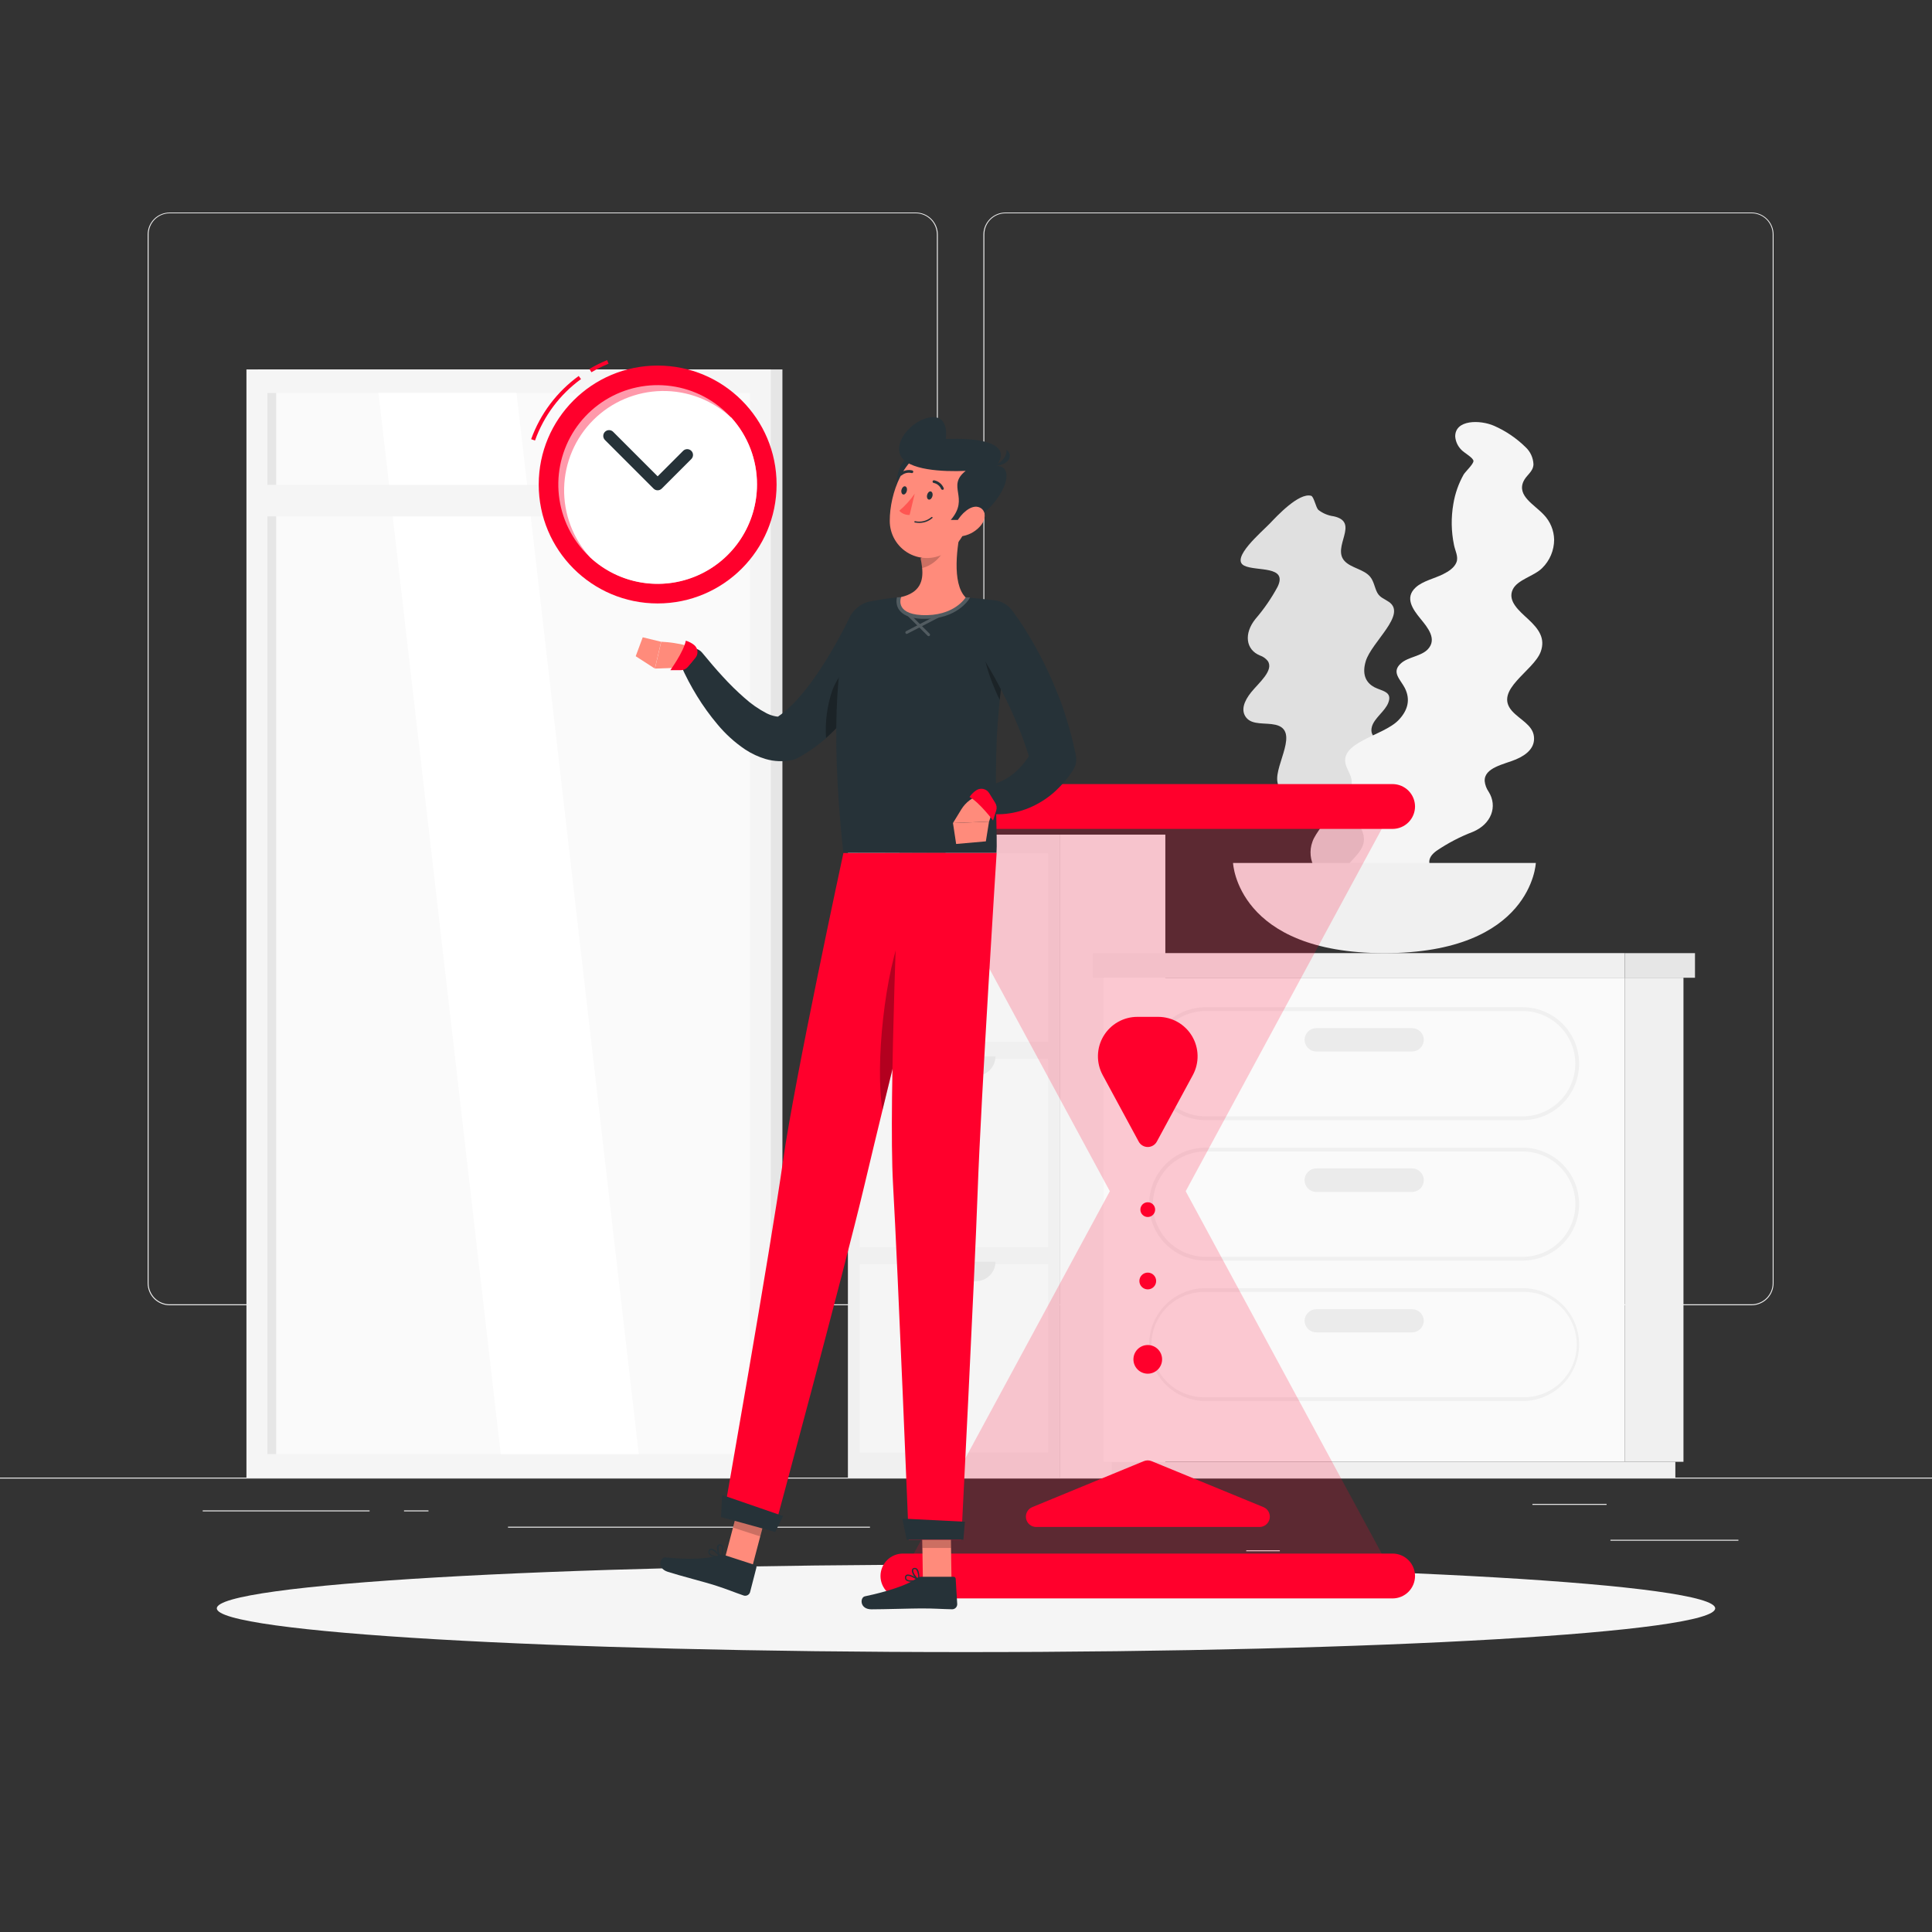 <svg width="500" height="500" viewBox="0 0 500 500" fill="none" xmlns="http://www.w3.org/2000/svg">
<rect x="0" y="0" width="500" height="500" fill="#333333" stroke="none"/>
<path d="M500 382.4H0V382.65H500V382.4Z" fill="#EBEBEB"/>
<path d="M449.9 398.49H416.78V398.74H449.9V398.49Z" fill="#EBEBEB"/>
<path d="M331.22 401.21H322.53V401.46H331.22V401.21Z" fill="#EBEBEB"/>
<path d="M415.78 389.21H396.59V389.46H415.78V389.21Z" fill="#EBEBEB"/>
<path d="M95.65 390.89H52.46V391.14H95.65V390.89Z" fill="#EBEBEB"/>
<path d="M110.89 390.89H104.56V391.14H110.89V390.89Z" fill="#EBEBEB"/>
<path d="M225.15 395.11H131.47V395.36H225.15V395.11Z" fill="#EBEBEB"/>
<path d="M237 337.8H43.91C42.397 337.797 40.947 337.195 39.879 336.124C38.81 335.053 38.21 333.603 38.21 332.09V60.66C38.223 59.156 38.829 57.718 39.896 56.658C40.964 55.599 42.406 55.003 43.91 55H237C238.514 55 239.967 55.602 241.038 56.672C242.108 57.743 242.71 59.196 242.71 60.71V332.09C242.71 333.604 242.108 335.057 241.038 336.128C239.967 337.198 238.514 337.8 237 337.8ZM43.91 55.2C42.464 55.203 41.077 55.779 40.056 56.803C39.034 57.826 38.46 59.214 38.46 60.66V332.09C38.46 333.536 39.034 334.924 40.056 335.947C41.077 336.971 42.464 337.547 43.91 337.55H237C238.447 337.547 239.834 336.971 240.858 335.948C241.881 334.924 242.457 333.537 242.46 332.09V60.66C242.457 59.213 241.881 57.825 240.858 56.802C239.834 55.779 238.447 55.203 237 55.2H43.91Z" fill="#EBEBEB"/>
<path d="M453.31 337.8H260.21C258.696 337.797 257.246 337.195 256.175 336.125C255.105 335.054 254.503 333.604 254.5 332.09V60.66C254.516 59.155 255.124 57.717 256.193 56.658C257.262 55.598 258.705 55.002 260.21 55H453.31C454.812 55.005 456.252 55.602 457.317 56.662C458.382 57.721 458.987 59.158 459 60.66V332.09C459 333.601 458.401 335.05 457.335 336.121C456.268 337.191 454.821 337.795 453.31 337.8ZM260.21 55.2C258.763 55.203 257.375 55.779 256.352 56.802C255.329 57.825 254.753 59.213 254.75 60.66V332.09C254.753 333.537 255.329 334.924 256.352 335.948C257.375 336.971 258.763 337.547 260.21 337.55H453.31C454.757 337.547 456.145 336.971 457.168 335.948C458.191 334.924 458.767 333.537 458.77 332.09V60.66C458.767 59.213 458.191 57.825 457.168 56.802C456.145 55.779 454.757 55.203 453.31 55.2H260.21Z" fill="#EBEBEB"/>
<path d="M66.79 382.4H202.49L202.49 95.61H66.79L66.79 382.4Z" fill="#E6E6E6"/>
<path d="M63.78 382.4H199.48L199.48 95.61H63.78L63.78 382.4Z" fill="#F5F5F5"/>
<path d="M194.07 376.32L194.07 101.69L69.2 101.69L69.2 376.32H194.07Z" fill="#FAFAFA"/>
<path d="M165.31 376.32L133.67 101.69H97.95L129.59 376.32H165.31Z" fill="white"/>
<path d="M71.48 376.32L71.48 101.69H69.2L69.2 376.32H71.48Z" fill="#E6E6E6"/>
<path d="M66.02 133.64L197.24 133.64V125.48L66.02 125.48V133.64Z" fill="#F5F5F5"/>
<path d="M274.23 382.4V216H219.44V382.4H274.23Z" fill="#F0F0F0"/>
<path d="M271.22 269.63V220.86H222.45V269.63H271.22Z" fill="#F5F5F5"/>
<path d="M271.22 322.78V274.01H222.45V322.78H271.22Z" fill="#F5F5F5"/>
<path d="M271.22 375.93V327.16H222.45V375.93H271.22Z" fill="#F5F5F5"/>
<path d="M257.63 220.22H236C235.993 220.885 236.119 221.545 236.371 222.161C236.622 222.776 236.994 223.336 237.464 223.806C237.934 224.276 238.494 224.648 239.109 224.899C239.725 225.151 240.385 225.277 241.05 225.27H252.53C253.197 225.275 253.858 225.149 254.476 224.898C255.094 224.646 255.656 224.275 256.13 223.806C256.604 223.337 256.981 222.778 257.238 222.163C257.495 221.547 257.628 220.887 257.63 220.22Z" fill="#E6E6E6"/>
<path d="M257.63 273.37H236C236 274.71 236.532 275.996 237.479 276.945C238.425 277.893 239.71 278.427 241.05 278.43H252.53C253.197 278.434 253.859 278.306 254.477 278.054C255.095 277.801 255.657 277.429 256.131 276.959C256.605 276.489 256.981 275.93 257.238 275.314C257.496 274.698 257.629 274.038 257.63 273.37Z" fill="#E6E6E6"/>
<path d="M257.63 326.52H236C236 327.86 236.532 329.146 237.479 330.094C238.425 331.043 239.71 331.577 241.05 331.58H252.53C253.197 331.584 253.859 331.456 254.477 331.204C255.095 330.951 255.657 330.579 256.131 330.109C256.605 329.639 256.981 329.08 257.238 328.464C257.496 327.848 257.629 327.188 257.63 326.52Z" fill="#E6E6E6"/>
<path d="M301.59 382.4V216H274.22V382.4H301.59Z" fill="#F5F5F5"/>
<path d="M420.49 378.31H435.68V253.03H420.49V378.31Z" fill="#F0F0F0"/>
<path d="M287.72 382.4H433.58V378.31H287.72V382.4Z" fill="#F0F0F0"/>
<path d="M420.49 253.03H285.61V378.31H420.49V253.03Z" fill="#FAFAFA"/>
<path d="M312 326.24H394.06C397.935 326.24 401.651 324.701 404.391 321.961C407.131 319.221 408.67 315.505 408.67 311.63C408.67 307.755 407.131 304.039 404.391 301.299C401.651 298.559 397.935 297.02 394.06 297.02H312C308.125 297.02 304.409 298.559 301.669 301.299C298.929 304.039 297.39 307.755 297.39 311.63C297.39 315.505 298.929 319.221 301.669 321.961C304.409 324.701 308.125 326.24 312 326.24ZM394.08 298C395.87 298 397.642 298.353 399.296 299.038C400.95 299.723 402.452 300.726 403.718 301.992C404.984 303.258 405.988 304.76 406.673 306.414C407.358 308.068 407.71 309.84 407.71 311.63C407.71 313.42 407.358 315.192 406.673 316.846C405.988 318.5 404.984 320.002 403.718 321.268C402.452 322.534 400.95 323.538 399.296 324.223C397.642 324.907 395.87 325.26 394.08 325.26H312C308.385 325.26 304.918 323.824 302.362 321.268C299.806 318.712 298.37 315.245 298.37 311.63C298.37 308.015 299.806 304.548 302.362 301.992C304.918 299.436 308.385 298 312 298H394.08Z" fill="#F0F0F0"/>
<path d="M312 362.59H394.06C397.935 362.59 401.651 361.051 404.391 358.311C407.131 355.571 408.67 351.855 408.67 347.98C408.67 344.105 407.131 340.389 404.391 337.649C401.651 334.909 397.935 333.37 394.06 333.37H312C308.125 333.37 304.409 334.909 301.669 337.649C298.929 340.389 297.39 344.105 297.39 347.98C297.39 351.855 298.929 355.571 301.669 358.311C304.409 361.051 308.125 362.59 312 362.59ZM394.06 334.35C395.88 334.301 397.692 334.617 399.388 335.279C401.085 335.942 402.631 336.938 403.936 338.208C405.241 339.478 406.278 340.996 406.986 342.674C407.694 344.352 408.059 346.154 408.059 347.975C408.059 349.796 407.694 351.599 406.986 353.276C406.278 354.954 405.241 356.473 403.936 357.743C402.631 359.013 401.085 360.008 399.388 360.671C397.692 361.334 395.88 361.649 394.06 361.6H312C310.18 361.649 308.368 361.334 306.672 360.671C304.976 360.008 303.429 359.013 302.125 357.743C300.82 356.473 299.782 354.954 299.074 353.276C298.366 351.599 298.001 349.796 298.001 347.975C298.001 346.154 298.366 344.352 299.074 342.674C299.782 340.996 300.82 339.478 302.125 338.208C303.429 336.938 304.976 335.942 306.672 335.279C308.368 334.617 310.18 334.301 312 334.35H394.06Z" fill="#F0F0F0"/>
<path d="M340.67 308.48H365.43C366.238 308.477 367.012 308.155 367.584 307.584C368.155 307.012 368.477 306.238 368.48 305.43C368.477 304.622 368.155 303.848 367.584 303.276C367.012 302.705 366.238 302.383 365.43 302.38H340.67C339.862 302.383 339.088 302.705 338.516 303.276C337.945 303.848 337.623 304.622 337.62 305.43C337.623 306.238 337.945 307.012 338.516 307.584C339.088 308.155 339.862 308.477 340.67 308.48Z" fill="#EBEBEB"/>
<path d="M312 289.89H394.06C397.935 289.89 401.651 288.351 404.391 285.611C407.131 282.871 408.67 279.155 408.67 275.28C408.67 271.405 407.131 267.689 404.391 264.949C401.651 262.209 397.935 260.67 394.06 260.67H312C308.125 260.67 304.409 262.209 301.669 264.949C298.929 267.689 297.39 271.405 297.39 275.28C297.39 279.155 298.929 282.871 301.669 285.611C304.409 288.351 308.125 289.89 312 289.89ZM394.06 261.65C397.675 261.65 401.142 263.086 403.698 265.642C406.254 268.198 407.69 271.665 407.69 275.28C407.69 278.895 406.254 282.362 403.698 284.918C401.142 287.474 397.675 288.91 394.06 288.91H312C308.385 288.91 304.918 287.474 302.362 284.918C299.806 282.362 298.37 278.895 298.37 275.28C298.37 271.665 299.806 268.198 302.362 265.642C304.918 263.086 308.385 261.65 312 261.65H394.06Z" fill="#F0F0F0"/>
<path d="M340.67 272.13H365.43C366.238 272.127 367.012 271.805 367.584 271.234C368.155 270.662 368.477 269.888 368.48 269.08C368.467 268.28 368.14 267.517 367.569 266.956C366.999 266.394 366.23 266.08 365.43 266.08H340.67C339.87 266.08 339.102 266.394 338.531 266.956C337.96 267.517 337.633 268.28 337.62 269.08C337.623 269.888 337.945 270.662 338.516 271.234C339.088 271.805 339.862 272.127 340.67 272.13Z" fill="#EBEBEB"/>
<path d="M340.67 344.82H365.43C366.23 344.82 366.999 344.505 367.569 343.944C368.14 343.383 368.467 342.62 368.48 341.82C368.464 341.02 368.137 340.259 367.566 339.698C366.996 339.138 366.23 338.822 365.43 338.82H340.67C339.871 338.822 339.104 339.138 338.534 339.698C337.964 340.259 337.636 341.02 337.62 341.82C337.633 342.62 337.96 343.383 338.531 343.944C339.102 344.505 339.87 344.82 340.67 344.82Z" fill="#EBEBEB"/>
<path d="M282.83 253.03L420.48 253.03V246.66L282.83 246.66V253.03Z" fill="#F0F0F0"/>
<path d="M438.66 246.67H420.49V253.04H438.66V246.67Z" fill="#E6E6E6"/>
<path d="M322 146.39C325.07 147.93 333.39 146.27 330.62 151.9C329.025 154.849 327.117 157.619 324.93 160.16C321.83 163.99 322.42 168.16 326.08 169.64C326.865 169.909 327.558 170.395 328.08 171.04C329.77 173.46 325.79 176.7 323.83 179.12C321.87 181.54 321.09 183.92 322.53 185.72C324.13 187.72 327.45 186.97 330.09 187.57C336.43 189.02 329.91 197.77 330.58 202.26C331.04 205.34 333.58 206.2 336.93 206.63C339.7 206.99 343.39 207.24 343.54 210.07C343.68 212.53 340.48 215.31 339.64 217.89C339.241 219 339.09 220.184 339.197 221.359C339.305 222.533 339.667 223.671 340.26 224.69C340.823 225.55 341.558 226.283 342.418 226.844C343.279 227.406 344.247 227.782 345.26 227.95C348.4 228.61 353.15 227.95 353.38 231.47C353.48 233.05 352.38 234.47 353.14 235.91C353.561 236.518 354.109 237.026 354.746 237.401C355.384 237.776 356.094 238.008 356.83 238.08C359.837 238.539 362.901 238.485 365.89 237.92C369.58 237.24 375.03 233.99 373.03 230.86C372.685 230.411 372.255 230.035 371.764 229.754C371.273 229.472 370.732 229.291 370.17 229.22C369.29 229.04 366.71 229.32 366.38 228.72C366.05 228.12 366.94 225.81 366.97 224.98C367.061 222.675 366.698 220.375 365.9 218.21C364.881 215.38 363.257 212.807 361.14 210.67C360.26 209.78 358.87 209.13 358.69 207.84C358.51 206.55 359.32 205.13 360.22 203.84C361.63 201.84 363.82 199.96 364.61 197.84C365.85 194.5 362.84 193.44 360.05 192.68C357.53 191.99 354.21 191.11 355.05 188.05C355.67 185.84 358.46 184.05 359.29 181.87C360.42 178.98 357.68 178.87 355.73 177.87C353.18 176.53 352.54 174.13 353.46 171.1C354.99 166.1 364.16 159.03 359.46 155.78C358.27 154.95 357.16 154.68 356.46 153.43C355.76 152.18 355.58 150.43 354.58 149.25C353 147.34 349.73 147.02 348.03 145.25C344.52 141.61 352.09 135.16 345.18 133.62C343.721 133.432 342.339 132.856 341.18 131.95C340.55 131.36 340.03 128.51 339.32 128.31C336.15 127.43 330.44 133.58 328.64 135.47C326.45 137.75 318.36 144.55 322 146.39Z" fill="#E0E0E0"/>
<path d="M376.39 231.21C374.51 227.72 366.28 224.21 371.74 220.21C374.685 218.206 377.853 216.551 381.18 215.28C385.96 213.28 387.66 208.68 385.24 204.87C384.684 204.069 384.34 203.14 384.24 202.17C384.04 198.65 389.29 197.81 392.31 196.54C395.33 195.27 397.31 193.33 396.98 190.59C396.64 187.59 393.32 186.25 391.31 184C386.49 178.58 396.93 173.67 398.74 168.65C399.98 165.21 398.24 162.78 395.48 160.23C393.23 158.14 390.1 155.6 391.48 152.6C392.68 150 396.99 149.14 399.11 147.02C400.088 146.061 400.866 144.918 401.398 143.656C401.93 142.394 402.206 141.039 402.21 139.67C402.162 137.27 401.217 134.976 399.56 133.24C397.14 130.61 392.56 128.36 394.27 124.59C395.03 122.91 396.76 122.16 396.86 120.19C396.83 119.337 396.629 118.499 396.27 117.724C395.911 116.95 395.401 116.255 394.77 115.68C392.428 113.385 389.691 111.532 386.69 110.21C383.07 108.61 376.52 108.56 376.61 113.01C376.723 114.32 377.305 115.545 378.25 116.46C378.94 117.2 381.36 118.51 381.33 119.33C381.3 120.15 379.33 121.96 378.8 122.79C377.475 125.149 376.571 127.72 376.13 130.39C375.511 133.929 375.569 137.553 376.3 141.07C376.59 142.52 377.48 144.07 376.94 145.49C376.4 146.91 374.94 147.87 373.47 148.6C371.16 149.76 368.21 150.35 366.38 152.03C363.49 154.68 365.58 157.64 367.64 160.15C369.5 162.42 371.95 165.38 369.56 167.99C367.83 169.87 364.4 169.99 362.56 171.68C360.02 173.95 362.37 175.76 363.56 178.04C365.08 181.04 364.37 183.84 361.93 186.37C357.93 190.55 346.03 192.09 348.44 198.37C349.05 199.96 349.87 200.93 349.84 202.65C349.81 204.37 349.02 206.25 349.26 208.1C349.63 211.04 352.34 213.4 352.9 216.27C354.04 222.18 343.9 224.09 349.18 229.95C350.413 231.106 351.329 232.559 351.84 234.17C352.09 235.17 351.01 238.4 351.53 239.05C353.86 241.92 362.19 239.18 364.79 238.35C367.86 237.3 378.64 235.36 376.39 231.21Z" fill="#F5F5F5"/>
<path d="M397.47 223.34C397.47 223.34 396.47 246.67 358.29 246.67C320.11 246.67 319.11 223.34 319.11 223.34H397.47Z" fill="#F0F0F0"/>
<path d="M250 427.56C357.082 427.56 443.89 422.492 443.89 416.24C443.89 409.988 357.082 404.92 250 404.92C142.917 404.92 56.11 409.988 56.11 416.24C56.11 422.492 142.917 427.56 250 427.56Z" fill="#F5F5F5"/>
<g opacity="0.2">
<path d="M360.73 407.87L297.04 290.15L233.35 407.87H360.73Z" fill="#FF002C"/>
<path d="M360.73 208.72L297.04 326.43L233.35 208.72H360.73Z" fill="#FF002C"/>
</g>
<path d="M308.71 278.22L299.39 295.44C299.161 295.864 298.822 296.219 298.408 296.465C297.995 296.712 297.522 296.843 297.04 296.843C296.558 296.843 296.085 296.712 295.672 296.465C295.258 296.219 294.919 295.864 294.69 295.44L285.37 278.22C284.53 276.664 284.108 274.916 284.147 273.147C284.186 271.379 284.683 269.651 285.59 268.133C286.498 266.614 287.784 265.358 289.323 264.486C290.862 263.614 292.601 263.157 294.37 263.16H299.76C301.525 263.166 303.257 263.629 304.79 264.504C306.322 265.38 307.601 266.637 308.503 268.154C309.404 269.671 309.897 271.396 309.933 273.16C309.97 274.924 309.548 276.667 308.71 278.22Z" fill="#FF002C"/>
<path d="M298.05 378.15L327 390.05C327.565 390.288 328.031 390.714 328.319 391.255C328.608 391.796 328.701 392.419 328.584 393.021C328.466 393.623 328.146 394.166 327.675 394.559C327.205 394.952 326.613 395.172 326 395.18H268.13C267.517 395.172 266.926 394.952 266.455 394.559C265.985 394.166 265.664 393.623 265.547 393.021C265.43 392.419 265.523 391.796 265.811 391.255C266.1 390.714 266.565 390.288 267.13 390.05L296 378.15C296.325 378.014 296.673 377.944 297.025 377.944C297.377 377.944 297.726 378.014 298.05 378.15Z" fill="#FF002C"/>
<path d="M297.04 355.51C299.089 355.51 300.75 353.849 300.75 351.8C300.75 349.751 299.089 348.09 297.04 348.09C294.991 348.09 293.33 349.751 293.33 351.8C293.33 353.849 294.991 355.51 297.04 355.51Z" fill="#FF002C"/>
<path d="M297.04 314.96C298.095 314.96 298.95 314.105 298.95 313.05C298.95 311.995 298.095 311.14 297.04 311.14C295.985 311.14 295.13 311.995 295.13 313.05C295.13 314.105 295.985 314.96 297.04 314.96Z" fill="#FF002C"/>
<path d="M297.04 333.69C298.239 333.69 299.21 332.719 299.21 331.52C299.21 330.322 298.239 329.35 297.04 329.35C295.842 329.35 294.87 330.322 294.87 331.52C294.87 332.719 295.842 333.69 297.04 333.69Z" fill="#FF002C"/>
<path d="M360.41 402.06H233.67C232.132 402.065 230.658 402.679 229.571 403.768C228.484 404.857 227.873 406.332 227.87 407.87C227.875 409.407 228.488 410.879 229.575 411.965C230.661 413.052 232.133 413.665 233.67 413.67H360.41C361.947 413.665 363.419 413.052 364.506 411.965C365.592 410.879 366.205 409.407 366.21 407.87C366.207 406.332 365.596 404.857 364.509 403.768C363.422 402.679 361.948 402.065 360.41 402.06Z" fill="#FF002C"/>
<path d="M360.41 202.92H233.67C232.133 202.925 230.661 203.538 229.575 204.625C228.488 205.711 227.875 207.183 227.87 208.72C227.875 210.257 228.488 211.729 229.575 212.815C230.661 213.902 232.133 214.515 233.67 214.52H360.41C361.947 214.515 363.419 213.902 364.506 212.815C365.592 211.729 366.205 210.257 366.21 208.72C366.205 207.183 365.592 205.711 364.506 204.625C363.419 203.538 361.947 202.925 360.41 202.92Z" fill="#FF002C"/>
<path d="M194.63 405.68L187.58 403.39L191.96 386.76L199.01 389.05L194.63 405.68Z" fill="#FF8B7B"/>
<path d="M187.47 402.45L195.39 405.02C195.524 405.06 195.637 405.149 195.706 405.27C195.775 405.392 195.794 405.535 195.76 405.67L194.11 412.07C194.004 412.399 193.773 412.674 193.465 412.833C193.158 412.992 192.8 413.024 192.47 412.92C189.73 411.98 188.47 411.39 184.98 410.26C182.83 409.56 175.77 407.74 172.81 406.78C169.85 405.82 170.88 402.92 172.22 403.06C178.22 403.69 183.62 403.41 186.12 402.49C186.553 402.328 187.028 402.313 187.47 402.45Z" fill="#263238"/>
<path opacity="0.2" d="M199.01 389.06L191.96 386.76L189.7 395.34L196.76 397.63L199.01 389.06Z" fill="black"/>
<path d="M218.28 220.72C218.28 220.72 205.63 279.27 202.66 300.32C199.41 323.37 187.2 392.59 187.2 392.59L200.29 396.21C200.29 396.21 218.43 329.08 223.73 306.67C229.48 282.34 244.73 220.67 244.73 220.67L218.28 220.72Z" fill="#FF002C"/>
<path opacity="0.3" d="M233.92 239.92C228.92 251.26 226.45 275.92 228.39 287.27C231.93 272.72 236.19 255.42 239.48 242.11C238.37 238.25 236.53 234 233.92 239.92Z" fill="black"/>
<path d="M200.62 396.47L186.6 392.61L186.88 386.9L202.66 392.35L200.62 396.47Z" fill="#263238"/>
<path d="M184.57 402.87C185.222 403.06 185.893 403.181 186.57 403.23C186.604 403.232 186.637 403.224 186.666 403.208C186.696 403.192 186.72 403.169 186.737 403.139C186.754 403.11 186.762 403.077 186.761 403.044C186.759 403.01 186.749 402.978 186.73 402.95C186.55 402.72 185 400.71 184.03 400.77C183.918 400.775 183.81 400.809 183.716 400.869C183.621 400.929 183.543 401.012 183.49 401.11C183.39 401.255 183.33 401.424 183.316 401.599C183.302 401.775 183.334 401.951 183.41 402.11C183.694 402.493 184.105 402.763 184.57 402.87ZM186.16 402.87C184.82 402.71 183.9 402.37 183.68 401.94C183.634 401.838 183.616 401.726 183.629 401.615C183.641 401.504 183.683 401.399 183.75 401.31C183.775 401.262 183.813 401.221 183.858 401.191C183.904 401.161 183.956 401.144 184.01 401.14C184.53 401.08 185.51 402.06 186.16 402.84V402.87Z" fill="#263238"/>
<path d="M186.5 403.22H186.58C186.609 403.213 186.636 403.2 186.659 403.181C186.682 403.162 186.699 403.137 186.71 403.11C186.71 403.03 187.56 401.05 187.07 400.11C187.009 399.991 186.921 399.889 186.814 399.811C186.706 399.733 186.582 399.681 186.45 399.66C186.308 399.617 186.156 399.624 186.018 399.678C185.88 399.732 185.765 399.832 185.69 399.96C185.28 400.68 185.85 402.49 186.42 403.14L186.5 403.22ZM186.5 400.05C186.567 400.069 186.629 400.102 186.683 400.147C186.736 400.192 186.779 400.247 186.81 400.31C186.978 401.115 186.883 401.952 186.54 402.7C186.056 401.951 185.874 401.047 186.03 400.17C186.03 400.08 186.17 399.98 186.42 400.03L186.5 400.05Z" fill="#263238"/>
<path d="M231.74 165.13C231.36 166.03 231.04 166.71 230.69 167.47C230.34 168.23 229.96 168.93 229.59 169.65C228.85 171.1 228.07 172.51 227.26 173.92C225.624 176.751 223.821 179.483 221.86 182.1C219.853 184.806 217.629 187.345 215.21 189.69C212.633 192.227 209.711 194.388 206.53 196.11L206.28 196.24C205.875 196.449 205.445 196.604 205 196.7C202.722 197.174 200.363 197.081 198.13 196.43C196.274 195.875 194.509 195.053 192.89 193.99C190.173 192.163 187.735 189.954 185.65 187.43C183.713 185.128 181.951 182.685 180.38 180.12C178.828 177.599 177.448 174.977 176.25 172.27C175.941 171.554 175.901 170.751 176.137 170.008C176.373 169.265 176.868 168.631 177.533 168.224C178.198 167.817 178.987 167.663 179.756 167.791C180.525 167.919 181.223 168.32 181.72 168.92L181.82 169.04C183.47 171.04 185.26 173.17 187.06 175.11C188.814 177.041 190.677 178.871 192.64 180.59C194.375 182.162 196.304 183.507 198.38 184.59C199.156 184.989 199.989 185.266 200.85 185.41C201.332 185.499 201.829 185.458 202.29 185.29L200.76 185.88C202.827 184.486 204.711 182.84 206.37 180.98C208.176 178.952 209.846 176.807 211.37 174.56C212.95 172.26 214.45 169.85 215.86 167.37C216.58 166.14 217.27 164.89 217.92 163.62L218.92 161.73C219.23 161.12 219.57 160.42 219.81 159.93L219.87 159.79C220.599 158.251 221.902 157.06 223.5 156.473C225.098 155.885 226.862 155.948 228.414 156.647C229.966 157.347 231.182 158.627 231.8 160.213C232.418 161.799 232.39 163.565 231.72 165.13H231.74Z" fill="#263238"/>
<path opacity="0.3" d="M215.39 178.71C218.53 170.37 225.2 170.23 228.09 172.44C227.88 172.83 227.66 173.22 227.44 173.61C225.871 176.34 224.152 178.981 222.29 181.52C220.379 184.132 218.276 186.599 216 188.9C215.28 189.61 214.54 190.31 213.77 190.99C213.505 186.83 214.055 182.659 215.39 178.71Z" fill="black"/>
<path d="M176 172.79L169.5 173.03L171.12 166.08C173.358 166.191 175.579 166.526 177.75 167.08C178.145 167.199 178.507 167.41 178.805 167.696C179.104 167.981 179.331 168.333 179.468 168.722C179.606 169.112 179.649 169.528 179.596 169.938C179.542 170.347 179.393 170.738 179.16 171.08C178.808 171.596 178.338 172.022 177.788 172.319C177.238 172.617 176.625 172.778 176 172.79Z" fill="#FF8B7B"/>
<path d="M179.64 166.92C179.002 166.414 178.272 166.037 177.49 165.81C176.95 168.65 173.49 173.44 173.49 173.44H176.2C176.549 173.441 176.894 173.365 177.21 173.218C177.526 173.071 177.806 172.857 178.03 172.59L179.93 170.31C180.138 170.07 180.296 169.791 180.395 169.489C180.493 169.188 180.53 168.869 180.503 168.553C180.475 168.237 180.385 167.93 180.237 167.649C180.089 167.368 179.886 167.12 179.64 166.92Z" fill="#FF002C"/>
<path d="M164.52 169.83L166.34 164.93L171.1 166.09L169.48 173.03L164.52 169.83Z" fill="#FF8B7B"/>
<path d="M246.25 408.92H238.84L238.58 391.75H245.99L246.25 408.92Z" fill="#FF8B7B"/>
<path d="M238.45 408.06H246.78C246.85 408.057 246.919 408.068 246.985 408.093C247.05 408.117 247.11 408.154 247.161 408.201C247.212 408.248 247.253 408.305 247.282 408.369C247.311 408.432 247.328 408.5 247.33 408.57L247.73 415.16C247.73 415.507 247.594 415.839 247.351 416.086C247.107 416.333 246.777 416.475 246.43 416.48C243.53 416.43 242.15 416.26 238.43 416.26C236.18 416.26 228.65 416.49 225.54 416.49C222.43 416.49 222.54 413.41 223.83 413.13C229.75 411.89 235.03 410.13 237.12 408.52C237.496 408.216 237.967 408.053 238.45 408.06Z" fill="#263238"/>
<path opacity="0.2" d="M246 391.76H238.58L238.72 400.61H246.13L246 391.76Z" fill="black"/>
<path d="M232.74 220.72C232.74 220.72 229.91 285.13 231.11 306.36C232.43 329.6 235.19 398.47 235.19 398.47H248.77C248.77 398.47 252.19 331.47 253.01 308.47C253.9 283.47 257.93 220.72 257.93 220.72H232.74Z" fill="#FF002C"/>
<path d="M249.32 398.47H234.65L233.53 393.01L249.72 393.82L249.32 398.47Z" fill="#263238"/>
<path d="M235.82 409.35C236.494 409.333 237.164 409.246 237.82 409.09C237.852 409.079 237.88 409.061 237.903 409.036C237.926 409.012 237.942 408.982 237.95 408.95C237.954 408.918 237.949 408.886 237.937 408.856C237.925 408.826 237.905 408.8 237.88 408.78C237.64 408.61 235.54 407.18 234.63 407.54C234.529 407.581 234.44 407.646 234.37 407.729C234.3 407.813 234.252 407.913 234.23 408.02C234.184 408.182 234.181 408.354 234.219 408.518C234.258 408.682 234.337 408.834 234.45 408.96C234.843 409.254 235.331 409.392 235.82 409.35ZM237.32 408.84C235.99 409.1 235.02 409.06 234.67 408.72C234.598 408.636 234.549 408.534 234.528 408.426C234.507 408.317 234.515 408.205 234.55 408.1C234.557 408.046 234.579 407.996 234.612 407.954C234.646 407.912 234.69 407.879 234.74 407.86C235.23 407.67 236.46 408.29 237.32 408.84Z" fill="#263238"/>
<path d="M237.76 409.09C237.786 409.098 237.814 409.098 237.84 409.09C237.865 409.075 237.886 409.055 237.902 409.031C237.918 409.006 237.927 408.979 237.93 408.95C237.93 408.86 238.1 406.73 237.35 406.01C237.255 405.917 237.139 405.846 237.013 405.805C236.886 405.763 236.752 405.751 236.62 405.77C236.474 405.775 236.333 405.829 236.221 405.924C236.109 406.018 236.031 406.147 236 406.29C235.82 407.1 236.93 408.65 237.67 409.09C237.699 409.099 237.731 409.099 237.76 409.09ZM236.76 406.09C236.829 406.088 236.897 406.1 236.961 406.126C237.024 406.152 237.082 406.191 237.13 406.24C237.543 406.953 237.715 407.781 237.62 408.6C236.98 408.05 236.24 406.87 236.35 406.34C236.35 406.24 236.43 406.12 236.68 406.09H236.76Z" fill="#263238"/>
<path d="M261.64 160.94C261.751 160.315 261.735 159.673 261.592 159.055C261.449 158.436 261.183 157.853 260.81 157.339C260.436 156.826 259.963 156.393 259.418 156.066C258.874 155.74 258.269 155.527 257.64 155.44H257.56C255.17 155.09 252.17 154.73 249.23 154.59C243.618 154.27 237.992 154.27 232.38 154.59C229.79 154.83 227.26 155.26 225.24 155.65H225.16C223.897 155.905 222.728 156.5 221.778 157.37C220.828 158.241 220.134 159.354 219.77 160.59C217.35 168.74 214.46 185.38 218.24 220.71H257.89C258.17 217.17 257.38 205.65 257.96 190.98C258.539 180.898 259.769 170.864 261.64 160.94Z" fill="#263238"/>
<path opacity="0.3" d="M261.26 163.12C260.44 167.86 259.43 174.31 258.73 181.12C258.73 181.12 255.11 174.02 254.45 167.95C253.79 161.88 259 161.42 261.26 163.12Z" fill="black"/>
<g opacity="0.2">
<path d="M234.67 164.06C234.588 164.056 234.509 164.026 234.445 163.973C234.382 163.921 234.337 163.849 234.318 163.769C234.299 163.689 234.306 163.605 234.339 163.529C234.372 163.454 234.428 163.391 234.5 163.35L246.86 156.94C246.948 156.897 247.049 156.89 247.142 156.92C247.235 156.95 247.313 157.014 247.36 157.1C247.406 157.189 247.415 157.293 247.385 157.388C247.355 157.484 247.288 157.563 247.2 157.61L234.84 164C234.788 164.031 234.73 164.051 234.67 164.06Z" fill="white"/>
<path d="M240.33 164.64C240.281 164.642 240.232 164.633 240.188 164.614C240.143 164.595 240.102 164.567 240.07 164.53L233.29 157.8C233.223 157.728 233.186 157.634 233.186 157.535C233.186 157.437 233.223 157.342 233.29 157.27C233.361 157.201 233.456 157.163 233.555 157.163C233.654 157.163 233.749 157.201 233.82 157.27L240.59 164.01C240.659 164.081 240.698 164.176 240.698 164.275C240.698 164.374 240.659 164.469 240.59 164.54C240.555 164.573 240.515 164.599 240.47 164.616C240.425 164.634 240.378 164.642 240.33 164.64Z" fill="white"/>
<path d="M249.26 154.58C243.651 154.26 238.029 154.26 232.42 154.58H232.14C232.004 155.095 231.972 155.631 232.046 156.158C232.119 156.686 232.298 157.193 232.57 157.65C233.51 159.15 235.48 159.99 238.44 160.15H239.55C247.55 160.15 250.64 155.29 250.77 155.08L251.05 154.63L249.26 154.58Z" fill="white"/>
</g>
<path d="M233.22 154.52C238.12 153.36 238.98 150.33 238.65 147C238.573 146.166 238.442 145.337 238.26 144.52L244.4 139.42L248.91 135.68C247.66 141.11 246.25 151 249.91 154.62C249.91 154.62 246.91 159.62 238.48 159.18C231.41 158.79 233.22 154.52 233.22 154.52Z" fill="#FF8B7B"/>
<path opacity="0.2" d="M238.26 144.52C238.442 145.338 238.572 146.166 238.65 147C240.94 146.54 244 144.1 244.32 141.76C244.432 140.985 244.459 140.2 244.4 139.42L238.26 144.52Z" fill="black"/>
<path d="M235 118.5C231.67 120.5 232.2 125.5 231.3 129.08C233.42 129.29 236.76 125.52 236.76 125.52L238.76 119.79L235 118.5Z" fill="#263238"/>
<path d="M252.71 128.56C250.58 135.62 249.71 139.85 245.19 142.8C243.736 143.772 242.045 144.328 240.298 144.408C238.551 144.488 236.816 144.089 235.279 143.254C233.743 142.419 232.464 141.179 231.581 139.67C230.698 138.161 230.245 136.438 230.27 134.69C230.27 127.96 233.73 117.54 241.45 116.1C243.114 115.744 244.842 115.833 246.461 116.356C248.08 116.88 249.533 117.82 250.674 119.082C251.815 120.345 252.604 121.885 252.961 123.548C253.318 125.212 253.232 126.94 252.71 128.56Z" fill="#FF8B7B"/>
<path d="M246.06 134.55C251.06 128.75 244.81 125.89 249.92 121.86C244.17 122.13 234.7 121.72 233.01 117.78C231.32 113.84 236.52 108.5 240.85 108C245.85 107.42 244.77 113.61 244.77 113.61C244.77 113.61 263.9 112.42 257.83 120.61C262.43 120.33 261.16 127.77 253.16 134.05C251.15 134.72 246.06 134.55 246.06 134.55Z" fill="#263238"/>
<path d="M256.68 120.71C256.68 120.71 260.62 119.54 260.49 116.42C261.91 117.4 262.06 120.38 256.68 120.71Z" fill="#263238"/>
<path d="M253.88 135.93C252.729 137.351 251.122 138.33 249.33 138.7C247.06 139.11 246.53 137.01 247.66 134.96C248.66 133.12 251.09 130.69 253.13 131.2C255.17 131.71 255.33 134.14 253.88 135.93Z" fill="#FF8B7B"/>
<path d="M241.32 128.38C241.18 128.96 240.76 129.38 240.37 129.29C239.98 129.2 239.79 128.68 239.93 128.1C240.07 127.52 240.49 127.1 240.87 127.18C241.25 127.26 241.46 127.79 241.32 128.38Z" fill="#263238"/>
<path d="M234.69 127.05C234.55 127.63 234.13 128.05 233.75 127.97C233.37 127.89 233.16 127.36 233.3 126.78C233.44 126.2 233.86 125.78 234.24 125.86C234.62 125.94 234.83 126.47 234.69 127.05Z" fill="#263238"/>
<path d="M236.73 127.76C235.601 129.406 234.256 130.893 232.73 132.18C233.07 132.546 233.486 132.834 233.949 133.022C234.412 133.21 234.911 133.295 235.41 133.27L236.73 127.76Z" fill="#FF5652"/>
<path d="M237.45 135.31C238.142 135.375 238.841 135.298 239.503 135.085C240.164 134.872 240.776 134.527 241.3 134.07C241.317 134.055 241.331 134.036 241.34 134.016C241.349 133.995 241.354 133.972 241.354 133.95C241.354 133.927 241.349 133.905 241.34 133.884C241.331 133.863 241.317 133.845 241.3 133.83C241.267 133.797 241.222 133.779 241.175 133.779C241.129 133.779 241.084 133.797 241.05 133.83C240.475 134.318 239.795 134.668 239.063 134.85C238.331 135.032 237.567 135.042 236.83 134.88C236.808 134.875 236.785 134.876 236.763 134.88C236.74 134.885 236.719 134.894 236.701 134.907C236.682 134.92 236.666 134.937 236.654 134.956C236.642 134.976 236.634 134.997 236.63 135.02C236.621 135.066 236.631 135.114 236.657 135.153C236.683 135.193 236.724 135.22 236.77 135.23L237.45 135.31Z" fill="#263238"/>
<path d="M243.88 126.76C243.935 126.778 243.995 126.778 244.05 126.76C244.092 126.741 244.13 126.715 244.161 126.681C244.193 126.648 244.217 126.609 244.233 126.566C244.249 126.523 244.256 126.477 244.254 126.431C244.252 126.386 244.24 126.341 244.22 126.3C244.005 125.788 243.668 125.338 243.237 124.989C242.806 124.64 242.295 124.403 241.75 124.3C241.658 124.288 241.564 124.313 241.49 124.369C241.415 124.425 241.365 124.508 241.35 124.6C241.345 124.646 241.348 124.692 241.361 124.737C241.373 124.782 241.395 124.823 241.424 124.859C241.452 124.896 241.488 124.926 241.529 124.948C241.569 124.971 241.614 124.985 241.66 124.99C242.084 125.079 242.479 125.269 242.814 125.544C243.148 125.82 243.411 126.171 243.58 126.57C243.609 126.625 243.653 126.671 243.705 126.704C243.758 126.738 243.818 126.757 243.88 126.76Z" fill="#263238"/>
<path d="M233.05 123.07C233.104 123.089 233.162 123.094 233.218 123.084C233.274 123.073 233.327 123.048 233.37 123.01C233.715 122.722 234.123 122.519 234.56 122.417C234.998 122.315 235.453 122.316 235.89 122.42C235.934 122.434 235.98 122.44 236.026 122.436C236.073 122.433 236.118 122.42 236.159 122.399C236.2 122.379 236.237 122.35 236.267 122.315C236.297 122.28 236.32 122.239 236.335 122.195C236.349 122.151 236.355 122.104 236.351 122.058C236.348 122.012 236.335 121.967 236.315 121.926C236.294 121.884 236.265 121.848 236.23 121.817C236.195 121.787 236.154 121.764 236.11 121.75C235.563 121.615 234.991 121.608 234.441 121.732C233.891 121.855 233.377 122.104 232.94 122.46C232.867 122.517 232.82 122.601 232.809 122.692C232.798 122.784 232.823 122.877 232.88 122.95C232.92 123.009 232.981 123.051 233.05 123.07Z" fill="#263238"/>
<path d="M262 158.09L262.83 159.22L263.58 160.28C264.08 160.99 264.53 161.7 265 162.41C265.91 163.84 266.77 165.29 267.6 166.75C269.264 169.669 270.772 172.673 272.12 175.75C272.82 177.27 273.42 178.85 274.06 180.4C274.7 181.95 275.24 183.56 275.73 185.18C276.784 188.404 277.652 191.686 278.33 195.01L278.41 195.39C278.557 196.061 278.57 196.755 278.448 197.431C278.326 198.107 278.072 198.752 277.7 199.33C276.412 201.307 274.883 203.118 273.15 204.72C271.367 206.353 269.344 207.703 267.15 208.72C264.985 209.729 262.666 210.371 260.29 210.62C259.127 210.74 257.956 210.76 256.79 210.68C256.21 210.68 255.63 210.57 255.05 210.48L254.17 210.31L253.17 210.06C253.053 210.031 252.951 209.958 252.887 209.855C252.824 209.752 252.803 209.628 252.83 209.51L254.21 203.71C254.21 203.66 254.47 203.65 254.63 203.61L255.18 203.5C255.56 203.42 255.93 203.33 256.31 203.23C257.051 203.029 257.776 202.775 258.48 202.47C259.843 201.91 261.119 201.16 262.27 200.24C264.522 198.387 266.321 196.044 267.53 193.39L266.9 197.71C266.04 194.88 265.13 192.08 264.03 189.31C262.93 186.54 261.73 183.82 260.42 181.14C259.11 178.46 257.71 175.81 256.2 173.23C255.46 171.94 254.68 170.67 253.9 169.41L252.71 167.55L252.12 166.65L251.57 165.85L251.37 165.55C250.381 164.14 249.992 162.395 250.289 160.699C250.587 159.003 251.546 157.494 252.955 156.505C254.365 155.516 256.11 155.127 257.806 155.424C259.502 155.721 261.011 156.68 262 158.09Z" fill="#263238"/>
<path d="M248.78 209.48L246.63 213L255.96 212.63C255.96 212.63 258.41 206.35 255.07 205.36L253.77 205.71C251.691 206.292 249.908 207.639 248.78 209.48Z" fill="#FF8B7B"/>
<path d="M252.62 204.55C251.948 205.004 251.37 205.585 250.92 206.26C253.46 207.64 257 212.34 257 212.34L257.82 209.76C257.924 209.427 257.954 209.075 257.907 208.73C257.861 208.384 257.739 208.053 257.55 207.76L256 205.26C255.831 204.984 255.607 204.747 255.342 204.561C255.078 204.375 254.779 204.245 254.463 204.178C254.146 204.112 253.82 204.111 253.503 204.174C253.186 204.238 252.886 204.366 252.62 204.55Z" fill="#FF002C"/>
<path d="M247.45 218.42L255.14 217.74L255.96 212.63L246.63 213L247.45 218.42Z" fill="#FF8B7B"/>
<path d="M153.06 96.34L152.55 95.48C154.016 94.611 155.544 93.849 157.12 93.2L157.5 94.13C155.967 94.756 154.483 95.494 153.06 96.34Z" fill="#FF002C"/>
<path d="M138.46 114L137.46 113.66C139.831 107.096 144.119 101.396 149.77 97.3L150.36 98.11C144.888 102.092 140.741 107.629 138.46 114Z" fill="#FF002C"/>
<path d="M170.2 156.17C187.199 156.17 200.98 142.39 200.98 125.39C200.98 108.391 187.199 94.61 170.2 94.61C153.201 94.61 139.42 108.391 139.42 125.39C139.42 142.39 153.201 156.17 170.2 156.17Z" fill="#FF002C"/>
<path opacity="0.6" d="M195.91 125.39C195.908 131.388 193.809 137.197 189.976 141.811C186.143 146.425 180.817 149.553 174.921 150.655C169.025 151.756 162.93 150.762 157.689 147.843C152.449 144.924 148.394 140.265 146.227 134.672C144.06 129.08 143.916 122.905 145.821 117.217C147.725 111.53 151.559 106.687 156.658 103.528C161.756 100.368 167.799 99.091 173.74 99.917C179.681 100.743 185.146 103.62 189.19 108.05C189.198 108.047 189.206 108.045 189.215 108.045C189.223 108.045 189.232 108.047 189.24 108.05C193.551 112.794 195.93 118.98 195.91 125.39Z" fill="white"/>
<path d="M195.91 125.39C195.91 130.388 194.453 135.277 191.718 139.46C188.983 143.643 185.089 146.938 180.511 148.942C175.932 150.946 170.87 151.573 165.941 150.745C161.012 149.917 156.432 147.67 152.76 144.28C148.271 139.388 145.848 132.949 145.999 126.31C146.151 119.672 148.865 113.35 153.573 108.667C158.281 103.985 164.618 101.306 171.257 101.191C177.896 101.076 184.323 103.534 189.19 108.05C189.198 108.047 189.206 108.045 189.215 108.045C189.224 108.045 189.232 108.047 189.24 108.05C193.551 112.794 195.931 118.98 195.91 125.39Z" fill="white"/>
<path d="M170.2 126.89C170.003 126.891 169.808 126.852 169.626 126.777C169.444 126.701 169.279 126.59 169.14 126.45L156.6 113.91C156.453 113.773 156.334 113.607 156.252 113.423C156.17 113.239 156.126 113.041 156.123 112.839C156.119 112.638 156.156 112.438 156.232 112.251C156.307 112.064 156.419 111.895 156.562 111.752C156.704 111.61 156.874 111.498 157.061 111.422C157.248 111.347 157.448 111.31 157.649 111.313C157.85 111.317 158.049 111.361 158.233 111.443C158.417 111.525 158.583 111.643 158.72 111.79L170.2 123.27L176.83 116.64C177.114 116.375 177.49 116.231 177.879 116.238C178.268 116.245 178.638 116.402 178.913 116.677C179.188 116.952 179.345 117.323 179.352 117.711C179.359 118.1 179.215 118.476 178.95 118.76L171.26 126.45C170.978 126.731 170.597 126.889 170.2 126.89Z" fill="#263238"/>
</svg>
